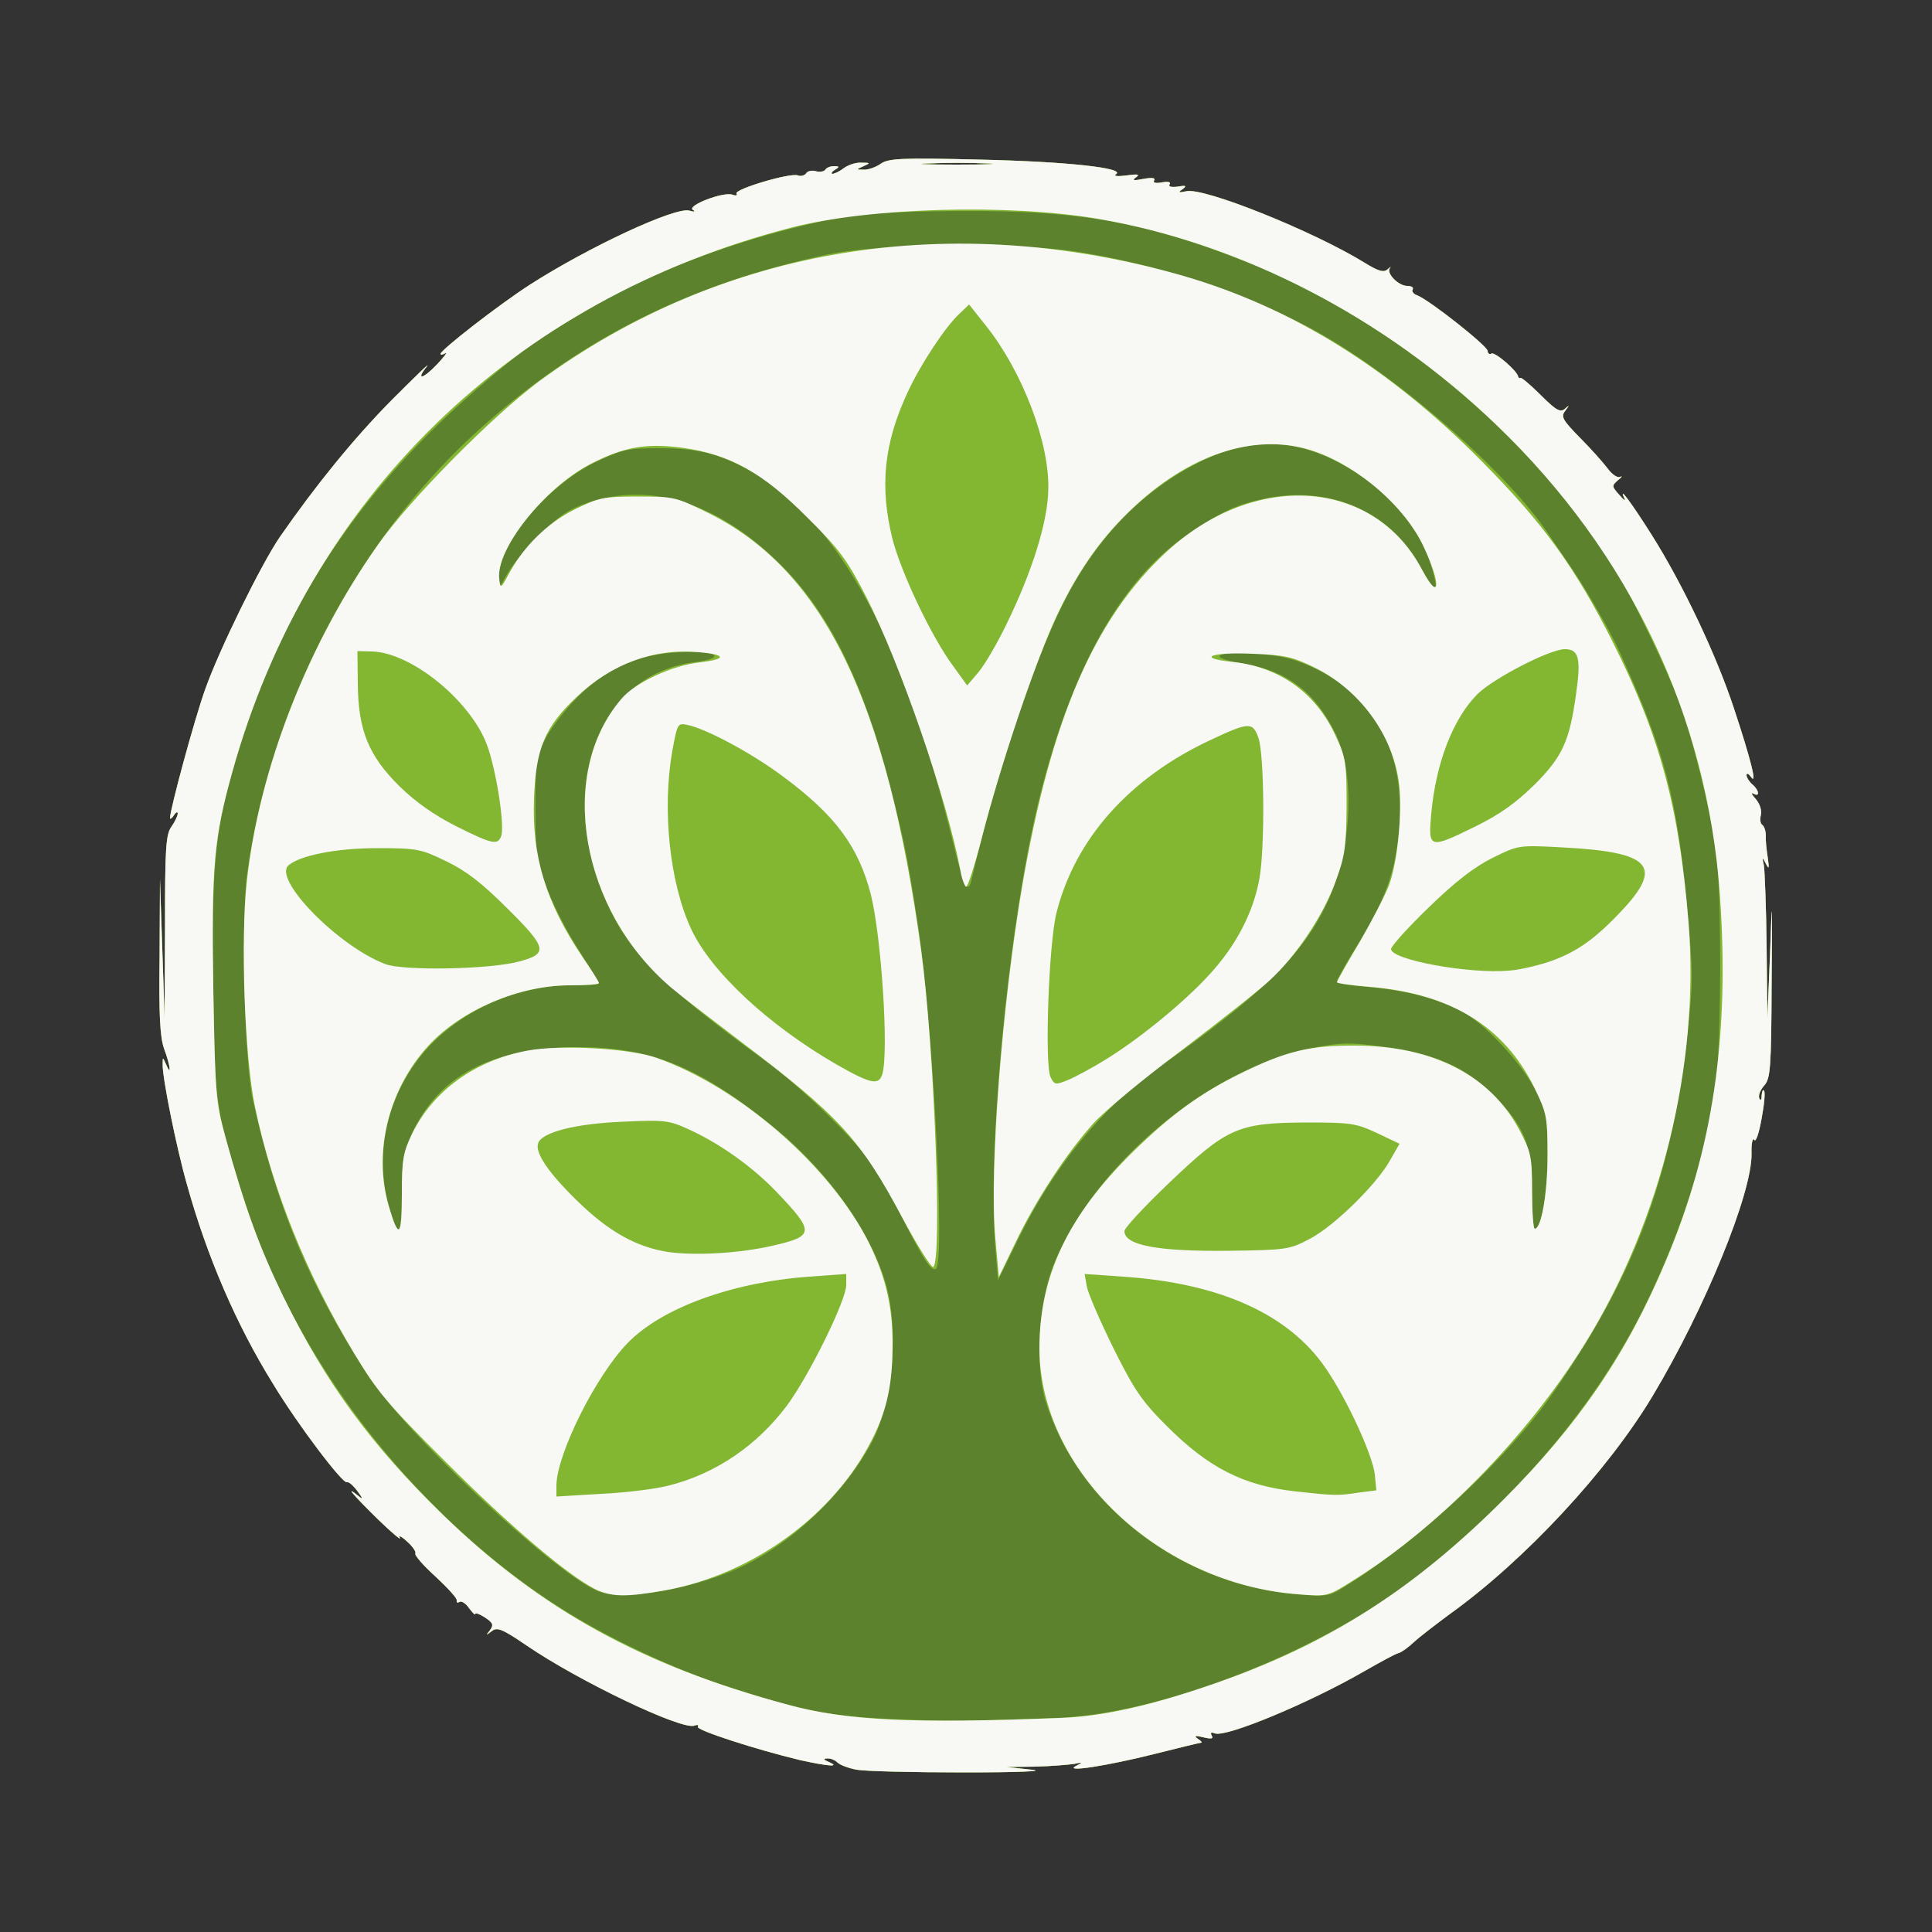 <!DOCTYPE svg PUBLIC "-//W3C//DTD SVG 20010904//EN" "http://www.w3.org/TR/2001/REC-SVG-20010904/DTD/svg10.dtd">
<svg version="1.0" xmlns="http://www.w3.org/2000/svg" width="500px" height="500px" viewBox="0 0 5000 5000" preserveAspectRatio="xMidYMid meet">
<rect x="0" y="0" width="5000" height="5000" fill="#333333" stroke="none"/>
<g id="layer101" fill="#5c822e" stroke="none">
 <path d="M2217 4580 c-21 -4 -43 -12 -50 -19 -6 -6 -18 -11 -26 -10 -11 0 -10 3 4 9 32 14 -3 11 -75 -5 -113 -27 -270 -78 -264 -86 3 -5 -1 -6 -9 -3 -33 12 -299 -115 -435 -208 -63 -43 -76 -48 -90 -36 -15 11 -15 11 -4 -3 10 -14 8 -19 -13 -33 -14 -9 -25 -13 -25 -9 0 4 -7 -3 -16 -15 -8 -12 -20 -20 -25 -16 -5 3 -8 1 -7 -4 2 -5 -23 -32 -54 -61 -32 -29 -56 -56 -53 -61 2 -4 -7 -18 -22 -31 -14 -13 -23 -17 -18 -9 4 8 -22 -14 -59 -50 -63 -62 -85 -88 -49 -59 13 11 13 8 -2 -12 -11 -15 -23 -25 -27 -23 -10 6 -127 -148 -191 -254 -95 -153 -171 -329 -223 -516 -28 -98 -64 -278 -63 -311 0 -20 0 -20 9 0 14 33 11 3 -5 -40 -11 -30 -14 -88 -12 -240 l1 -200 6 180 6 180 1 -236 c0 -203 2 -240 17 -260 9 -13 16 -28 16 -34 0 -5 -5 -3 -10 5 -5 8 -10 11 -10 7 0 -22 63 -255 91 -333 36 -102 145 -324 193 -394 93 -134 192 -256 290 -355 60 -60 101 -100 91 -87 -30 37 -11 34 26 -5 19 -20 28 -33 22 -29 -7 4 -13 5 -13 2 0 -10 149 -126 231 -179 151 -97 376 -202 413 -192 13 4 17 3 9 -2 -16 -11 80 -48 103 -39 8 3 13 2 10 -3 -7 -11 140 -55 159 -47 8 3 17 0 21 -5 3 -6 15 -9 25 -6 10 3 22 1 25 -4 3 -5 13 -9 22 -9 15 0 15 2 2 10 -8 5 -10 10 -5 10 6 -1 19 -7 29 -15 11 -8 31 -15 45 -14 24 0 24 1 6 9 -20 9 -20 9 0 9 11 1 31 -6 44 -15 20 -14 51 -16 254 -11 228 5 382 22 355 38 -7 5 5 6 27 3 30 -4 36 -3 25 5 -11 8 -7 9 19 4 22 -4 32 -3 28 4 -4 6 4 8 20 5 16 -3 24 -1 20 5 -4 6 4 8 21 6 22 -4 24 -2 12 7 -12 8 -10 9 10 5 45 -11 328 103 460 184 37 23 51 27 61 18 8 -7 10 -8 6 -3 -10 13 22 46 45 46 11 0 17 4 14 9 -3 5 2 12 11 15 32 12 182 131 183 144 0 7 5 10 10 7 9 -5 68 46 69 60 1 3 3 4 6 3 2 -2 26 18 53 45 39 39 50 45 62 35 12 -11 12 -10 1 5 -12 15 -8 23 38 70 28 28 60 64 72 80 11 15 26 25 32 21 7 -3 4 1 -6 9 -16 14 -16 16 4 38 11 13 17 17 13 9 -17 -36 18 11 71 95 80 127 167 310 213 450 43 130 61 201 43 175 -6 -8 -11 -10 -11 -4 0 6 7 17 15 24 18 15 20 34 3 24 -7 -4 -5 2 6 14 11 13 16 30 13 42 -3 11 -1 22 4 25 5 4 9 16 9 28 -1 12 2 38 5 57 4 28 3 31 -5 15 -9 -18 -10 -17 -5 5 2 14 6 108 7 210 l2 185 7 -170 c5 -155 6 -148 4 77 -1 222 -3 249 -19 267 -10 11 -16 26 -13 33 3 8 6 5 6 -6 1 -11 3 -17 6 -14 4 3 1 36 -6 73 -7 39 -15 62 -19 55 -4 -7 -8 9 -7 36 1 103 -120 399 -255 625 -117 196 -333 428 -527 567 -35 26 -77 58 -92 72 -15 14 -32 26 -39 28 -7 1 -47 23 -89 47 -144 83 -358 172 -387 161 -10 -4 -12 -2 -8 6 5 8 -2 9 -22 4 -21 -5 -25 -4 -14 4 8 5 12 10 9 10 -3 0 -57 13 -120 29 -123 31 -239 49 -204 31 18 -9 17 -10 -5 -5 -14 2 -59 6 -100 7 l-75 1 65 7 c38 4 -36 7 -175 7 -132 0 -257 -3 -278 -7z m336 -4157 c-40 -2 -107 -2 -150 0 -43 1 -10 3 72 3 83 0 118 -2 78 -3z"/>
 </g>
<g id="layer102" fill="#83b732" stroke="none">
 <path d="M2217 4580 c-21 -4 -43 -12 -50 -19 -6 -6 -18 -11 -26 -10 -11 0 -10 3 4 9 32 14 -3 11 -75 -5 -113 -27 -270 -78 -264 -86 3 -5 -1 -6 -9 -3 -33 12 -299 -115 -435 -208 -63 -43 -76 -48 -90 -36 -15 11 -15 11 -4 -3 10 -14 8 -19 -13 -33 -14 -9 -25 -13 -25 -9 0 4 -7 -3 -16 -15 -8 -12 -20 -20 -25 -16 -5 3 -8 1 -7 -4 2 -5 -23 -32 -54 -61 -32 -29 -56 -56 -53 -61 2 -4 -7 -18 -22 -31 -14 -13 -23 -17 -18 -9 4 8 -22 -14 -59 -50 -63 -62 -85 -88 -49 -59 13 11 13 8 -2 -12 -11 -15 -23 -25 -27 -23 -10 6 -127 -148 -191 -254 -95 -153 -171 -329 -223 -516 -28 -98 -64 -278 -63 -311 0 -20 0 -20 9 0 14 33 11 3 -5 -40 -11 -30 -14 -88 -12 -240 l1 -200 6 180 6 180 1 -236 c0 -203 2 -240 17 -260 9 -13 16 -28 16 -34 0 -5 -5 -3 -10 5 -5 8 -10 11 -10 7 0 -22 63 -255 91 -333 36 -102 145 -324 193 -394 93 -134 192 -256 290 -355 60 -60 101 -100 91 -87 -30 37 -11 34 26 -5 19 -20 28 -33 22 -29 -7 4 -13 5 -13 2 0 -10 149 -126 231 -179 151 -97 376 -202 413 -192 13 4 17 3 9 -2 -16 -11 80 -48 103 -39 8 3 13 2 10 -3 -7 -11 140 -55 159 -47 8 3 17 0 21 -5 3 -6 15 -9 25 -6 10 3 22 1 25 -4 3 -5 13 -9 22 -9 15 0 15 2 2 10 -8 5 -10 10 -5 10 6 -1 19 -7 29 -15 11 -8 31 -15 45 -14 24 0 24 1 6 9 -20 9 -20 9 0 9 11 1 31 -6 44 -15 20 -14 51 -16 254 -11 228 5 382 22 355 38 -7 5 5 6 27 3 30 -4 36 -3 25 5 -11 8 -7 9 19 4 22 -4 32 -3 28 4 -4 6 4 8 20 5 16 -3 24 -1 20 5 -4 6 4 8 21 6 22 -4 24 -2 12 7 -12 8 -10 9 10 5 45 -11 328 103 460 184 37 23 51 27 61 18 8 -7 10 -8 6 -3 -10 13 22 46 45 46 11 0 17 4 14 9 -3 5 2 12 11 15 32 12 182 131 183 144 0 7 5 10 10 7 9 -5 68 46 69 60 1 3 3 4 6 3 2 -2 26 18 53 45 39 39 50 45 62 35 12 -11 12 -10 1 5 -12 15 -8 23 38 70 28 28 60 64 72 80 11 15 26 25 32 21 7 -3 4 1 -6 9 -16 14 -16 16 4 38 11 13 17 17 13 9 -17 -36 18 11 71 95 80 127 167 310 213 450 43 130 61 201 43 175 -6 -8 -11 -10 -11 -4 0 6 7 17 15 24 18 15 20 34 3 24 -7 -4 -5 2 6 14 11 13 16 30 13 42 -3 11 -1 22 4 25 5 4 9 16 9 28 -1 12 2 38 5 57 4 28 3 31 -5 15 -9 -18 -10 -17 -5 5 2 14 6 108 7 210 l2 185 7 -170 c5 -155 6 -148 4 77 -1 222 -3 249 -19 267 -10 11 -16 26 -13 33 3 8 6 5 6 -6 1 -11 3 -17 6 -14 4 3 1 36 -6 73 -7 39 -15 62 -19 55 -4 -7 -8 9 -7 36 1 103 -120 399 -255 625 -117 196 -333 428 -527 567 -35 26 -77 58 -92 72 -15 14 -32 26 -39 28 -7 1 -47 23 -89 47 -144 83 -358 172 -387 161 -10 -4 -12 -2 -8 6 5 8 -2 9 -22 4 -21 -5 -25 -4 -14 4 8 5 12 10 9 10 -3 0 -57 13 -120 29 -123 31 -239 49 -204 31 18 -9 17 -10 -5 -5 -14 2 -59 6 -100 7 l-75 1 65 7 c38 4 -36 7 -175 7 -132 0 -257 -3 -278 -7z m518 -134 c271 -11 674 -168 923 -359 265 -205 479 -458 604 -718 92 -190 152 -380 178 -558 15 -109 16 -501 1 -611 -15 -105 -61 -292 -96 -385 -32 -84 -116 -260 -158 -329 -212 -348 -578 -656 -958 -807 -281 -111 -455 -139 -819 -132 -152 3 -204 8 -298 29 -215 48 -437 132 -587 223 -27 17 -67 39 -87 51 -65 35 -238 180 -340 284 -244 249 -401 521 -498 865 -44 157 -53 262 -48 573 5 298 5 298 83 543 127 398 426 789 790 1030 123 82 304 169 449 217 203 66 268 79 436 87 152 6 183 6 425 -3z m-182 -4023 c-40 -2 -107 -2 -150 0 -43 1 -10 3 72 3 83 0 118 -2 78 -3z"/>
 <path d="M1543 4116 c-119 -54 -499 -412 -594 -561 -151 -234 -233 -432 -295 -710 -21 -96 -30 -461 -15 -580 58 -431 280 -861 594 -1147 259 -236 548 -383 907 -459 140 -30 485 -33 652 -7 231 38 457 115 633 216 207 119 477 357 581 512 13 19 36 53 51 75 43 61 108 174 136 235 116 256 147 375 174 664 15 167 15 188 -1 330 -42 367 -136 619 -346 920 -115 166 -339 375 -528 495 -52 33 -54 34 -135 27 -301 -24 -568 -229 -651 -500 -28 -88 -18 -255 20 -351 102 -257 398 -507 666 -562 75 -15 99 -16 180 -5 139 17 219 52 294 127 79 79 99 129 99 248 0 53 3 97 7 97 17 0 33 -92 33 -190 0 -94 -3 -111 -28 -162 -35 -73 -136 -182 -198 -213 -62 -32 -147 -53 -241 -61 -43 -3 -78 -9 -78 -14 0 -5 22 -44 49 -88 71 -113 99 -187 110 -286 26 -225 -70 -389 -267 -457 -56 -19 -186 -27 -196 -11 -3 5 27 14 65 20 112 19 184 75 236 182 52 107 41 305 -24 440 -64 134 -172 238 -435 423 -144 101 -271 256 -364 446 l-51 104 -6 -69 c-24 -252 31 -836 109 -1163 83 -344 214 -581 388 -698 89 -61 128 -78 205 -94 163 -32 316 35 392 169 38 67 38 67 44 61 2 -3 -2 -27 -11 -54 -27 -91 -99 -181 -197 -243 -135 -87 -260 -96 -399 -28 -152 75 -273 200 -358 371 -80 161 -175 449 -235 709 -9 42 -20 23 -45 -79 -129 -533 -297 -846 -526 -975 -82 -46 -137 -60 -238 -60 -82 0 -95 3 -165 36 -125 61 -252 212 -251 301 1 27 1 27 23 -12 12 -22 50 -68 84 -101 49 -49 75 -66 124 -83 166 -56 343 2 505 166 122 123 209 301 279 572 37 147 45 185 70 351 39 252 72 878 47 894 -12 7 -32 -24 -88 -134 -21 -41 -52 -98 -70 -126 -41 -66 -187 -209 -288 -282 -246 -178 -342 -272 -397 -387 -146 -303 -39 -611 223 -642 57 -7 64 -22 11 -25 -136 -6 -231 29 -318 116 -34 34 -72 84 -85 111 -23 46 -25 62 -24 180 0 122 2 135 32 210 17 44 54 115 82 157 27 43 50 80 50 83 0 3 -33 5 -72 5 -147 0 -300 72 -389 183 -88 110 -119 252 -84 383 9 35 21 67 26 70 5 3 9 -39 9 -95 0 -87 4 -108 26 -157 69 -151 209 -224 430 -224 187 0 310 49 499 201 153 122 273 296 304 437 26 122 7 290 -42 383 -73 137 -210 266 -347 328 -128 57 -306 85 -367 57z"/>
 </g>
<g id="layer103" fill="#f8f9f5" stroke="none">
 <path d="M2217 4580 c-21 -4 -43 -12 -50 -19 -6 -6 -18 -11 -26 -10 -11 0 -10 3 4 9 32 14 -3 11 -75 -5 -113 -27 -270 -78 -264 -86 3 -5 -1 -6 -9 -3 -33 12 -299 -115 -435 -208 -63 -43 -76 -48 -90 -36 -15 11 -15 11 -4 -3 10 -14 8 -19 -13 -33 -14 -9 -25 -13 -25 -9 0 4 -7 -3 -16 -15 -8 -12 -20 -20 -25 -16 -5 3 -8 1 -7 -4 2 -5 -23 -32 -54 -61 -32 -29 -56 -56 -53 -61 2 -4 -7 -18 -22 -31 -14 -13 -23 -17 -18 -9 4 8 -22 -14 -59 -50 -63 -62 -85 -88 -49 -59 13 11 13 8 -2 -12 -11 -15 -23 -25 -27 -23 -10 6 -127 -148 -191 -254 -95 -153 -171 -329 -223 -516 -28 -98 -64 -278 -63 -311 0 -20 0 -20 9 0 14 33 11 3 -5 -40 -11 -30 -14 -88 -12 -240 l1 -200 6 180 6 180 1 -236 c0 -203 2 -240 17 -260 9 -13 16 -28 16 -34 0 -5 -5 -3 -10 5 -5 8 -10 11 -10 7 0 -22 63 -255 91 -333 36 -102 145 -324 193 -394 93 -134 192 -256 290 -355 60 -60 101 -100 91 -87 -30 37 -11 34 26 -5 19 -20 28 -33 22 -29 -7 4 -13 5 -13 2 0 -10 149 -126 231 -179 151 -97 376 -202 413 -192 13 4 17 3 9 -2 -16 -11 80 -48 103 -39 8 3 13 2 10 -3 -7 -11 140 -55 159 -47 8 3 17 0 21 -5 3 -6 15 -9 25 -6 10 3 22 1 25 -4 3 -5 13 -9 22 -9 15 0 15 2 2 10 -8 5 -10 10 -5 10 6 -1 19 -7 29 -15 11 -8 31 -15 45 -14 24 0 24 1 6 9 -20 9 -20 9 0 9 11 1 31 -6 44 -15 20 -14 51 -16 254 -11 228 5 382 22 355 38 -7 5 5 6 27 3 30 -4 36 -3 25 5 -11 8 -7 9 19 4 22 -4 32 -3 28 4 -4 6 4 8 20 5 16 -3 24 -1 20 5 -4 6 4 8 21 6 22 -4 24 -2 12 7 -12 8 -10 9 10 5 45 -11 328 103 460 184 37 23 51 27 61 18 8 -7 10 -8 6 -3 -10 13 22 46 45 46 11 0 17 4 14 9 -3 5 2 12 11 15 32 12 182 131 183 144 0 7 5 10 10 7 9 -5 68 46 69 60 1 3 3 4 6 3 2 -2 26 18 53 45 39 39 50 45 62 35 12 -11 12 -10 1 5 -12 15 -8 23 38 70 28 28 60 64 72 80 11 15 26 25 32 21 7 -3 4 1 -6 9 -16 14 -16 16 4 38 11 13 17 17 13 9 -17 -36 18 11 71 95 80 127 167 310 213 450 43 130 61 201 43 175 -6 -8 -11 -10 -11 -4 0 6 7 17 15 24 18 15 20 34 3 24 -7 -4 -5 2 6 14 11 13 16 30 13 42 -3 11 -1 22 4 25 5 4 9 16 9 28 -1 12 2 38 5 57 4 28 3 31 -5 15 -9 -18 -10 -17 -5 5 2 14 6 108 7 210 l2 185 7 -170 c5 -155 6 -148 4 77 -1 222 -3 249 -19 267 -10 11 -16 26 -13 33 3 8 6 5 6 -6 1 -11 3 -17 6 -14 4 3 1 36 -6 73 -7 39 -15 62 -19 55 -4 -7 -8 9 -7 36 1 103 -120 399 -255 625 -117 196 -333 428 -527 567 -35 26 -77 58 -92 72 -15 14 -32 26 -39 28 -7 1 -47 23 -89 47 -144 83 -358 172 -387 161 -10 -4 -12 -2 -8 6 5 8 -2 9 -22 4 -21 -5 -25 -4 -14 4 8 5 12 10 9 10 -3 0 -57 13 -120 29 -123 31 -239 49 -204 31 18 -9 17 -10 -5 -5 -14 2 -59 6 -100 7 l-75 1 65 7 c38 4 -36 7 -175 7 -132 0 -257 -3 -278 -7z m528 -134 c109 -4 235 -32 401 -90 291 -101 513 -243 745 -475 194 -194 319 -377 419 -615 123 -289 167 -586 141 -951 -33 -462 -233 -884 -578 -1215 -290 -279 -662 -471 -1033 -534 -232 -39 -591 -29 -792 23 -723 187 -1249 699 -1447 1410 -47 169 -54 239 -49 558 5 272 6 293 31 384 50 182 87 284 150 414 111 226 228 385 414 566 252 244 516 390 893 491 150 41 323 49 705 34z m-192 -4023 c-40 -2 -107 -2 -150 0 -43 1 -10 3 72 3 83 0 118 -2 78 -3z"/>
 <path d="M1539 4112 c-72 -37 -219 -162 -384 -327 -150 -149 -179 -184 -238 -282 -124 -205 -212 -424 -257 -638 -27 -128 -38 -434 -21 -586 32 -290 157 -611 339 -869 82 -117 297 -334 417 -423 475 -349 1068 -446 1671 -272 277 81 531 238 769 479 158 159 242 275 338 466 123 244 173 431 197 729 29 366 -71 771 -268 1088 -152 245 -386 483 -611 620 -54 34 -59 35 -131 29 -361 -27 -669 -320 -670 -636 0 -188 74 -344 242 -509 99 -97 176 -153 283 -205 114 -56 176 -71 295 -70 198 1 346 77 421 216 31 59 34 69 34 160 0 54 3 98 7 98 17 0 33 -92 33 -190 0 -99 -2 -109 -33 -173 -78 -160 -218 -246 -427 -263 -47 -4 -85 -9 -85 -12 0 -3 27 -51 60 -106 32 -56 66 -121 75 -146 23 -62 35 -197 25 -267 -17 -123 -102 -238 -217 -295 -57 -28 -79 -33 -160 -36 -110 -5 -149 11 -53 21 122 13 215 80 266 190 27 58 29 70 29 182 -1 104 -4 130 -27 192 -32 91 -103 197 -173 261 -29 27 -132 108 -228 181 -97 72 -199 157 -227 188 -69 76 -152 203 -203 311 l-42 87 -9 -100 c-16 -175 17 -605 70 -915 74 -429 186 -689 372 -861 229 -212 537 -191 662 45 47 88 50 37 4 -60 -48 -102 -166 -205 -280 -245 -144 -51 -314 0 -465 139 -83 76 -145 162 -201 279 -55 114 -149 393 -198 585 -18 70 -36 125 -40 123 -4 -3 -11 -21 -14 -40 -35 -187 -156 -537 -244 -710 -49 -95 -69 -123 -152 -205 -116 -117 -201 -164 -323 -181 -96 -13 -154 -2 -241 43 -119 63 -243 220 -234 296 3 26 4 26 25 -13 38 -71 100 -132 171 -167 61 -30 74 -33 163 -33 93 0 98 1 183 43 297 148 461 483 550 1132 34 248 55 809 31 819 -5 2 -41 -55 -80 -128 -108 -202 -162 -262 -420 -457 -71 -54 -152 -116 -178 -138 -234 -199 -296 -550 -130 -746 35 -43 132 -88 205 -96 69 -8 68 -20 -2 -26 -116 -11 -227 29 -319 117 -81 77 -104 131 -109 261 -6 150 31 271 127 413 23 33 41 62 41 65 0 4 -34 6 -76 6 -130 0 -279 63 -365 156 -103 112 -144 275 -103 415 26 88 34 81 34 -30 0 -91 3 -108 27 -158 55 -111 163 -189 298 -214 85 -16 266 -6 335 19 215 76 450 281 549 479 43 87 61 163 61 260 0 104 -14 172 -53 248 -98 196 -309 350 -537 391 -101 18 -139 17 -181 -4z m194 -268 c121 -31 227 -104 304 -207 57 -77 153 -272 153 -311 l0 -29 -97 7 c-200 15 -380 81 -468 171 -83 85 -184 288 -185 369 l0 29 117 -7 c64 -3 143 -13 176 -22z m1782 19 l47 -6 -4 -41 c-6 -51 -71 -193 -127 -275 -95 -139 -272 -220 -524 -237 l-100 -7 6 34 c4 19 35 90 69 159 53 106 72 135 137 200 109 109 199 155 336 170 100 11 107 11 160 3z m-1516 -639 c109 -25 110 -35 12 -138 -63 -66 -147 -126 -228 -163 -52 -24 -63 -25 -172 -20 -121 5 -208 27 -218 55 -10 24 26 77 101 150 81 79 152 119 234 132 69 10 184 4 271 -16z m1391 -18 c63 -33 174 -142 208 -204 l24 -42 -59 -28 c-54 -25 -67 -27 -183 -27 -176 1 -204 13 -354 156 -64 61 -116 117 -116 125 0 37 86 53 270 51 149 -2 157 -3 210 -31z m-535 -460 c87 -52 210 -152 276 -225 68 -74 112 -159 128 -245 15 -80 13 -322 -2 -366 -15 -42 -24 -42 -124 5 -210 98 -351 256 -399 448 -20 80 -31 394 -15 425 10 20 13 20 45 7 19 -8 60 -30 91 -49z m-571 32 c16 -63 -3 -352 -30 -462 -32 -125 -92 -206 -227 -306 -80 -60 -197 -123 -248 -134 -25 -5 -26 -4 -39 67 -27 152 -7 342 49 462 52 111 202 250 378 351 88 50 108 54 117 22z m1725 -289 c69 -24 116 -56 185 -129 113 -119 80 -155 -151 -167 -113 -6 -113 -6 -180 27 -48 24 -96 61 -165 128 -54 52 -98 101 -98 108 0 28 202 65 305 56 28 -2 74 -13 104 -23z m-2664 -1 c74 -20 71 -35 -32 -137 -65 -65 -106 -97 -158 -122 -66 -32 -75 -34 -180 -34 -104 0 -200 19 -229 45 -39 37 130 209 251 255 47 18 272 14 348 -7z m-48 -324 c10 -26 -13 -173 -37 -237 -43 -114 -195 -238 -297 -241 l-38 -1 1 85 c1 120 28 186 108 265 42 41 89 74 146 103 94 47 108 50 117 26z m2523 -26 c61 -30 103 -60 151 -107 73 -73 91 -113 108 -236 13 -91 7 -115 -29 -115 -39 0 -184 75 -226 116 -64 64 -108 179 -120 310 -8 91 -6 92 116 32z m-1215 -523 c66 -135 107 -265 108 -349 3 -120 -66 -302 -159 -420 l-46 -58 -25 24 c-36 33 -100 130 -133 201 -63 134 -74 247 -40 383 23 88 101 253 157 328 l36 50 29 -34 c16 -19 49 -75 73 -125z"/>
 </g>

</svg>